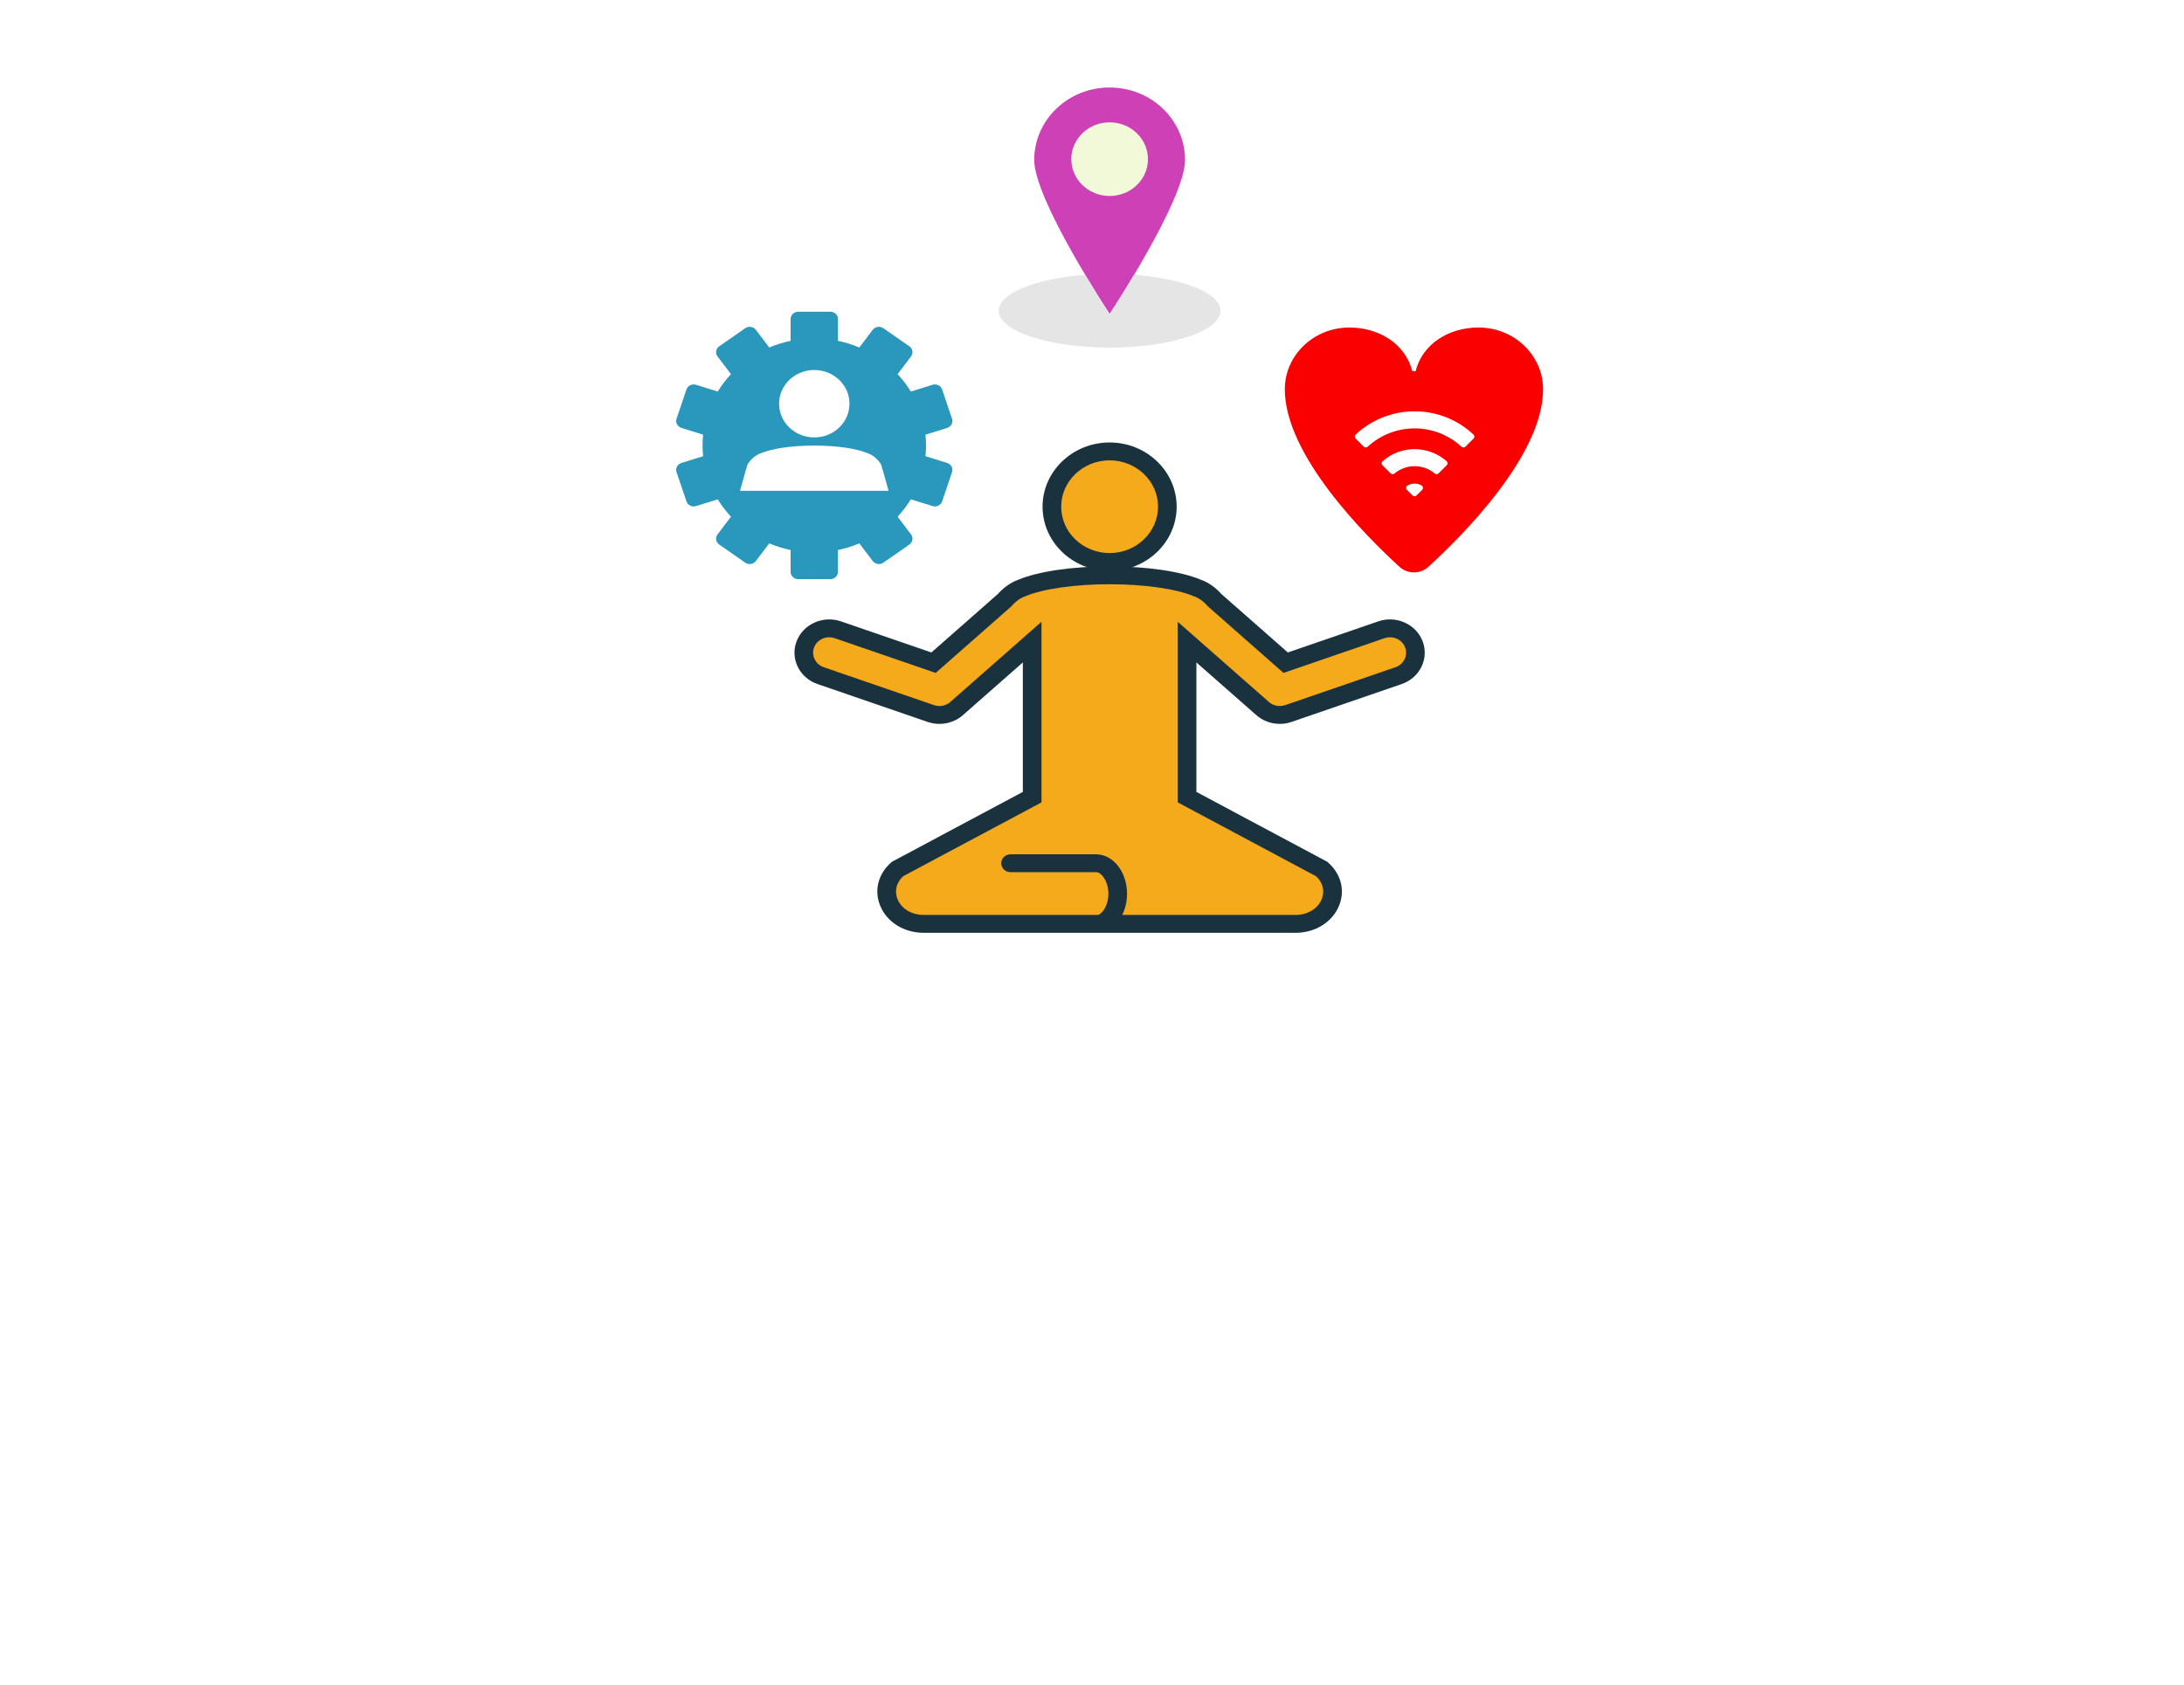 <svg width="1138" height="878" viewBox="0 0 1138 878" fill="none" xmlns="http://www.w3.org/2000/svg">
<path d="M1156 -233H0V878H1156V-233Z" fill="white"/>
<path d="M1156 -233H0V878H1156V-233Z" fill="white"/>
<path d="M578.181 292.862C594.798 292.862 608.261 279.97 608.261 264.045C608.261 248.132 594.798 235.229 578.181 235.229C561.563 235.229 548.088 248.132 548.088 264.045C548.088 279.97 561.563 292.862 578.181 292.862Z" fill="#F5AA1B"/>
<path d="M565.031 481.442H675.068C692.203 481.442 700.789 463.423 688.699 452.857L618.532 415.407V334.605L657.896 369.231C660.377 371.419 663.592 372.576 666.855 372.576C668.361 372.576 669.878 372.333 671.335 371.824L728.75 352.092C735.637 349.719 739.226 342.452 736.745 335.855C734.277 329.247 726.691 325.821 719.803 328.194L669.914 345.345L632.958 312.813C628.599 307.779 623.927 306.425 623.927 306.425C614.595 302.467 597.604 299.805 578.181 299.805C558.757 299.805 541.755 302.467 532.422 306.425C532.422 306.425 527.762 307.779 523.403 312.813L486.435 345.345L436.558 328.194C429.671 325.821 422.084 329.247 419.604 335.855C417.135 342.452 420.712 349.719 427.599 352.092L485.026 371.824C486.483 372.333 488 372.576 489.494 372.576C492.769 372.576 495.984 371.419 498.465 369.231L537.817 334.605V415.407L467.662 452.857C455.56 463.423 464.158 481.442 481.281 481.442H573.003C578.253 480.158 582.407 473.503 582.407 465.761C582.407 457.139 577.253 449.848 571.16 449.848H526.558L565.031 481.442Z" fill="#F5AA1B"/>
<path d="M578.181 239.893C564.26 239.893 552.953 250.725 552.953 264.045C552.953 277.377 564.26 288.209 578.181 288.209C592.089 288.209 603.408 277.377 603.408 264.045C603.408 250.725 592.089 239.893 578.181 239.893ZM578.181 297.514C558.914 297.514 543.236 282.504 543.236 264.045C543.236 245.598 558.914 230.576 578.181 230.576C597.447 230.576 613.114 245.598 613.114 264.045C613.114 282.504 597.447 297.514 578.181 297.514Z" fill="#1A323D"/>
<path d="M584.743 476.79H675.068C681.33 476.79 686.676 473.55 688.699 468.539C690.397 464.349 689.313 459.928 685.797 456.642L613.68 418.139V324.016L661.172 365.806C662.725 367.171 664.748 367.924 666.856 367.924C667.819 367.924 668.782 367.762 669.685 367.449L727.112 347.706C731.471 346.201 733.735 341.595 732.17 337.418C731.411 335.404 729.882 333.784 727.859 332.869C725.824 331.955 723.548 331.851 721.44 332.568L668.794 350.669L629.43 316.031L629.213 315.788C626.01 312.084 622.747 310.95 622.482 310.869L622.229 310.788L621.964 310.684C612.933 306.842 596.159 304.458 578.181 304.458C560.202 304.458 543.416 306.842 534.397 310.684L534.132 310.788L533.879 310.858C533.627 310.95 530.351 312.073 527.148 315.788L526.931 316.031L526.691 316.239L487.555 350.669L434.921 332.568C430.562 331.076 425.745 333.251 424.18 337.418C422.614 341.595 424.89 346.201 429.249 347.706L486.664 367.449C487.579 367.762 488.53 367.924 489.494 367.924C491.613 367.924 493.624 367.171 495.177 365.806L542.682 324.016V418.139L470.552 456.642C467.048 459.928 465.952 464.349 467.65 468.539C469.673 473.55 475.032 476.79 481.281 476.79H572.244C574.881 475.749 577.542 471.281 577.542 465.761C577.542 459.523 574.05 454.501 571.16 454.501H526.558C523.873 454.501 521.693 452.418 521.693 449.848C521.693 447.279 523.873 445.196 526.558 445.196H571.16C580.047 445.196 587.26 454.42 587.26 465.761C587.26 469.788 586.345 473.573 584.743 476.79ZM675.068 486.095H481.281C470.986 486.095 462.075 480.517 458.595 471.895C455.38 463.956 457.595 455.345 464.387 449.42L464.796 449.061L532.964 412.676V345.206L501.752 372.657C498.405 375.608 494.046 377.228 489.494 377.228C487.411 377.228 485.351 376.893 483.377 376.21L425.962 356.467C416.557 353.238 411.656 343.273 415.04 334.281C418.412 325.278 428.804 320.579 438.196 323.808L485.315 340.01L519.887 309.596C524.415 304.469 529.279 302.548 530.664 302.085C541.032 297.746 558.77 295.153 578.181 295.153C597.592 295.153 615.317 297.746 625.685 302.085C627.082 302.548 631.935 304.469 636.474 309.596L671.046 340.01L718.153 323.808C722.705 322.245 727.63 322.465 732.001 324.456C736.372 326.423 739.684 329.918 741.321 334.281C744.693 343.273 739.792 353.238 730.387 356.467L672.973 376.21C670.998 376.893 668.951 377.228 666.856 377.228C662.304 377.228 657.957 375.608 654.609 372.657L623.397 345.206V412.676L691.553 449.061L691.962 449.42C698.754 455.345 700.982 463.956 697.766 471.895C694.274 480.517 685.376 486.095 675.068 486.095Z" fill="#1A323D"/>
<path d="M493.528 241.247L482.221 237.728C482.413 235.877 482.51 234.014 482.51 232.127C482.51 230.229 482.413 228.366 482.221 226.514L493.528 222.996C495.599 222.348 496.743 220.195 496.069 218.217L490.903 202.952C490.228 200.973 487.977 199.873 485.905 200.522L474.598 204.051C472.623 200.799 470.311 197.767 467.71 194.978L474.707 185.754C475.983 184.065 475.598 181.692 473.828 180.466L460.281 171.034C458.523 169.807 456.03 170.177 454.754 171.867L447.757 181.079C444.217 179.586 440.496 178.417 436.631 177.619V166.231C436.631 164.148 434.849 162.435 432.669 162.435H415.919C413.74 162.435 411.958 164.148 411.958 166.231V177.619C408.092 178.417 404.371 179.586 400.831 181.079L393.835 171.867C392.558 170.177 390.066 169.807 388.308 171.034L374.761 180.466C372.991 181.692 372.605 184.065 373.882 185.754L380.878 194.978C378.277 197.767 375.965 200.799 373.99 204.051L362.683 200.522C360.612 199.873 358.36 200.973 357.698 202.952L352.52 218.217C351.846 220.195 352.989 222.348 355.061 222.996L366.368 226.514C366.175 228.366 366.079 230.229 366.079 232.127C366.079 234.014 366.175 235.877 366.368 237.728L355.061 241.247C352.989 241.895 351.846 244.036 352.52 246.026L357.698 261.291C358.36 263.27 360.612 264.369 362.683 263.721L373.99 260.203C375.965 263.443 378.277 266.476 380.878 269.265L373.882 278.488C372.605 280.166 372.991 282.562 374.761 283.777L388.308 293.209C390.066 294.436 392.558 294.065 393.835 292.376L400.831 283.164C404.371 284.657 408.092 285.826 411.958 286.624V298.012C411.958 300.095 413.74 301.808 415.919 301.808H432.669C434.849 301.808 436.631 300.095 436.631 298.012V286.624C440.496 285.826 444.217 284.657 447.757 283.164L454.754 292.376C456.03 294.065 458.523 294.436 460.281 293.209L473.828 283.777C475.598 282.562 475.983 280.166 474.707 278.488L467.71 269.265C470.311 266.476 472.623 263.443 474.598 260.203L485.905 263.721C487.977 264.369 490.228 263.27 490.903 261.291L496.069 246.026C496.743 244.036 495.599 241.895 493.528 241.247Z" fill="#2A97BD"/>
<path d="M424.288 192.814C434.427 192.814 442.64 200.684 442.64 210.382C442.64 220.08 434.427 227.949 424.288 227.949C414.161 227.949 405.949 220.08 405.949 210.382C405.949 200.684 414.161 192.814 424.288 192.814Z" fill="white"/>
<path d="M385.598 255.759L388.597 245.019C388.705 244.637 388.849 244.279 389.006 243.931C389.114 242.878 389.512 241.906 390.126 241.085C390.138 241.073 390.138 241.05 390.15 241.038C392.992 237.196 396.4 236.212 396.4 236.212C402.095 233.794 412.451 232.185 424.288 232.185C436.137 232.185 446.493 233.794 452.189 236.212C452.189 236.212 455.596 237.196 458.438 241.038C458.45 241.05 458.45 241.073 458.462 241.085C459.076 241.906 459.474 242.878 459.582 243.931C459.739 244.279 459.883 244.637 459.992 245.019L462.99 255.759H385.598Z" fill="white"/>
<path d="M770.39 170.675C754.423 170.675 741.056 179.632 737.612 193.45C737.01 193.462 736.432 193.416 735.854 193.312C732.35 179.574 719.02 170.675 703.101 170.675C684.521 170.675 669.469 185.095 669.469 202.894C669.469 237.242 711.663 279.345 729.219 295.385C733.434 299.238 740.057 299.238 744.271 295.385C761.84 279.345 804.034 237.242 804.034 202.894C804.034 185.095 788.97 170.675 770.39 170.675Z" fill="#FB0000"/>
<path d="M617.485 83.357C617.485 104.212 578.193 163.615 578.193 163.615C578.193 163.615 538.889 104.212 538.889 83.357C538.889 62.503 556.482 45.595 578.193 45.595C599.892 45.595 617.485 62.503 617.485 83.357Z" fill="#CD40B6"/>
<path d="M598.158 82.941C598.158 93.541 589.223 102.129 578.193 102.129C567.163 102.129 558.216 93.541 558.216 82.941C558.216 72.34 567.163 63.753 578.193 63.753C589.223 63.753 598.158 72.34 598.158 82.941Z" fill="#F2F9D9"/>
<path d="M590.921 143.224C583.876 155.017 578.193 163.615 578.193 163.615C578.193 163.615 572.509 155.017 565.465 143.224C539.671 145.157 520.417 152.806 520.417 161.949C520.417 172.55 546.282 181.137 578.193 181.137C610.103 181.137 635.969 172.55 635.969 161.949C635.969 152.806 616.702 145.157 590.921 143.224Z" fill="#E5E5E5"/>
<path d="M737.058 214.363C731.363 214.34 725.86 215.381 720.549 217.476C715.251 219.571 710.519 222.568 706.376 226.468C706.075 226.758 705.931 227.105 705.931 227.521C705.931 227.926 706.075 228.285 706.376 228.563L710.591 232.776C710.88 233.053 711.229 233.192 711.626 233.192C712.024 233.192 712.361 233.053 712.65 232.776C714.3 231.259 716.082 229.905 717.984 228.713C719.887 227.533 721.874 226.526 723.969 225.716C726.052 224.894 728.208 224.281 730.411 223.864C732.615 223.448 734.843 223.239 737.083 223.239C739.322 223.239 741.55 223.448 743.754 223.864C745.957 224.281 748.113 224.894 750.196 225.716C752.291 226.526 754.278 227.533 756.181 228.713C758.083 229.905 759.865 231.259 761.515 232.776C761.804 233.053 762.141 233.192 762.539 233.192C762.936 233.192 763.285 233.053 763.574 232.776L767.789 228.563C768.09 228.285 768.234 227.926 768.234 227.521C768.234 227.105 768.09 226.758 767.789 226.468C763.634 222.557 758.902 219.559 753.592 217.465C748.281 215.37 742.766 214.34 737.058 214.363Z" fill="white"/>
<path d="M749.57 246.698L753.808 242.474C754.121 242.173 754.266 241.814 754.254 241.386C754.254 240.958 754.085 240.599 753.76 240.31C752.616 239.314 751.4 238.423 750.087 237.636C748.787 236.861 747.426 236.201 746.005 235.669C744.584 235.136 743.127 234.731 741.622 234.454C740.129 234.187 738.624 234.049 737.107 234.049C735.589 234.049 734.072 234.187 732.579 234.454C731.086 234.731 729.629 235.136 728.208 235.669C726.787 236.201 725.414 236.861 724.114 237.636C722.813 238.423 721.585 239.314 720.453 240.31C720.116 240.587 719.947 240.946 719.923 241.374C719.911 241.802 720.056 242.173 720.357 242.474L724.595 246.698C724.86 246.964 725.173 247.114 725.559 247.138C725.932 247.149 726.269 247.045 726.558 246.802C728.027 245.552 729.677 244.592 731.483 243.932C733.301 243.272 735.168 242.937 737.107 242.937C739.033 242.937 740.912 243.272 742.718 243.932C744.536 244.592 746.174 245.552 747.643 246.802C747.932 247.022 748.269 247.126 748.63 247.114C749.004 247.091 749.317 246.952 749.57 246.698Z" fill="white"/>
<path d="M737.058 252.021C735.746 252.021 734.53 252.345 733.398 253.005C732.988 253.26 732.759 253.618 732.699 254.093C732.639 254.567 732.784 254.972 733.121 255.308L736.023 258.213C736.312 258.491 736.661 258.629 737.058 258.629C737.468 258.629 737.805 258.491 738.094 258.213L740.996 255.308C741.333 254.972 741.478 254.567 741.417 254.093C741.357 253.618 741.128 253.26 740.719 253.005C739.587 252.345 738.371 252.021 737.058 252.021Z" fill="white"/>
</svg>
